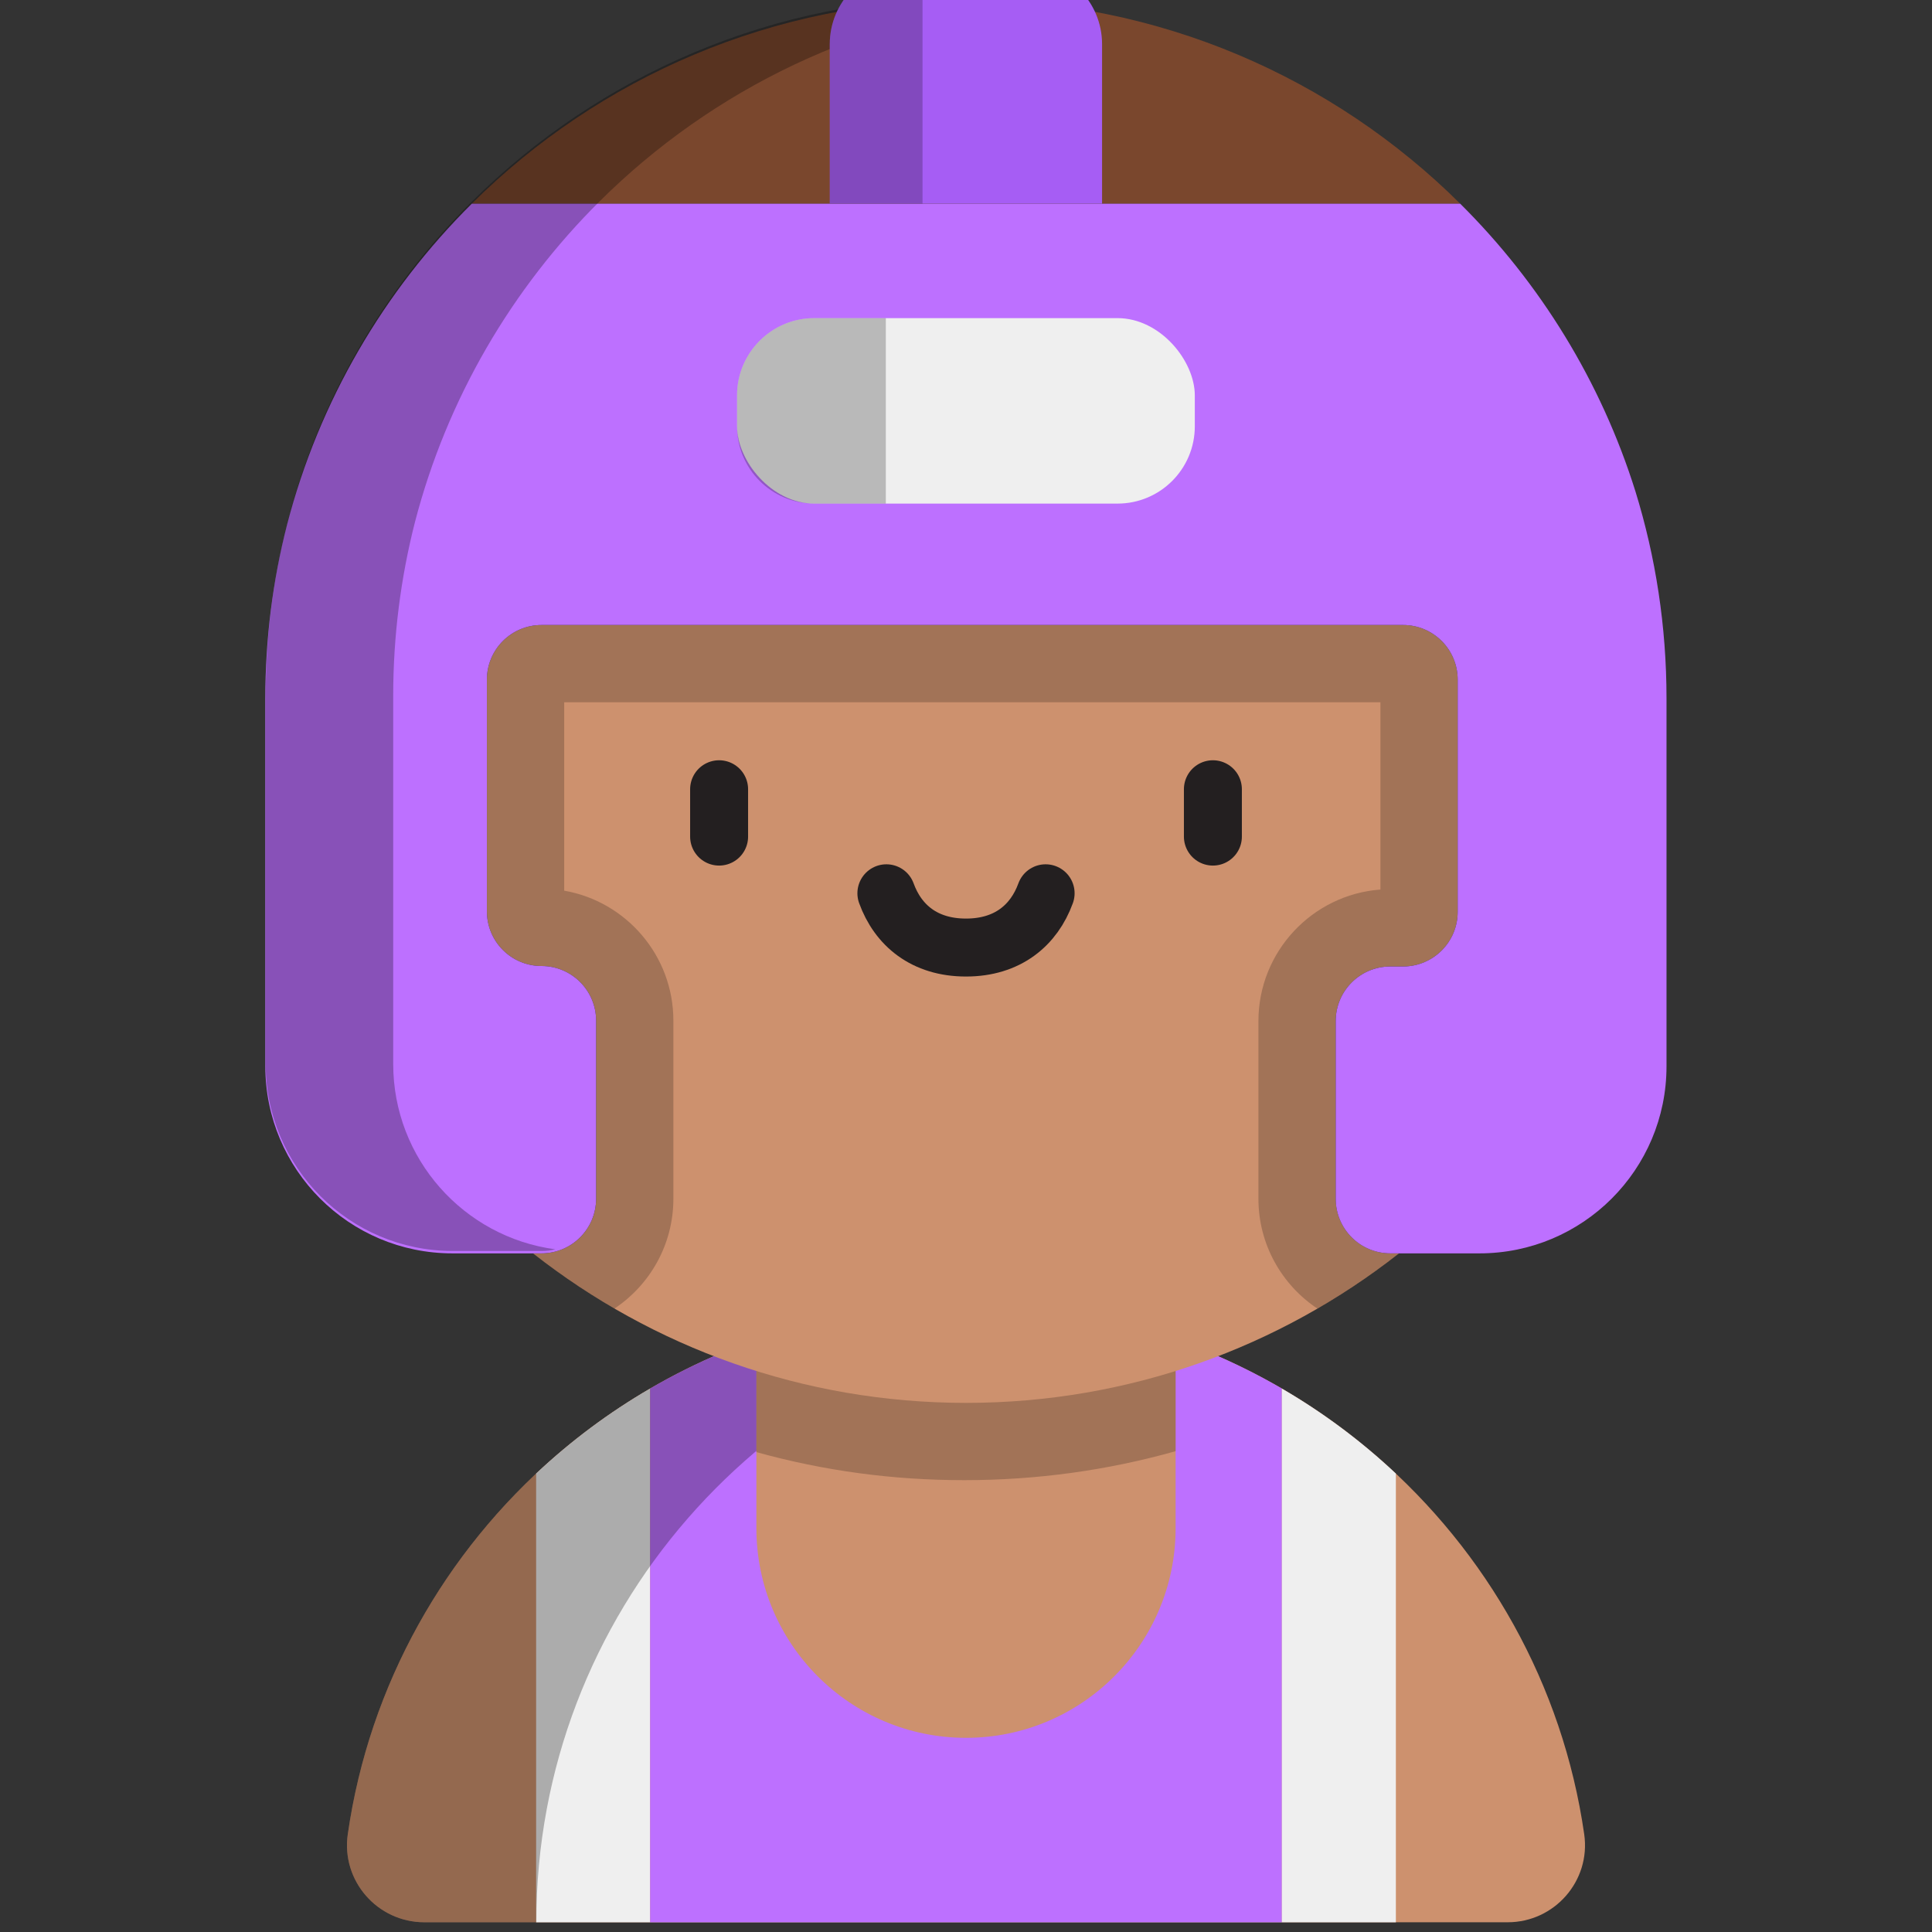 <?xml version="1.0" encoding="UTF-8"?>
<svg xmlns="http://www.w3.org/2000/svg" viewBox="0 0 1000 1000">
  <rect x="0" y="0" width="1000" height="1000" fill="#333333" stroke="none"/>
  <defs>
    <style>
      .cls-1 {
        fill: #7a472d;
      }

      .cls-2 {
        opacity: .28;
      }

      .cls-2, .cls-3, .cls-4, .cls-5 {
        mix-blend-mode: multiply;
      }

      .cls-6 {
        fill: #bd70ff;
      }

      .cls-7 {
        isolation: isolate;
      }

      .cls-8 {
        fill: #cd916e;
      }

      .cls-9 {
        fill: #efefef;
      }

      .cls-10 {
        fill: none;
        stroke: #231f20;
        stroke-linecap: round;
        stroke-miterlimit: 10;
        stroke-width: 30px;
      }

      .cls-3 {
        opacity: .21;
      }

      .cls-4 {
        opacity: .23;
      }

      .cls-11 {
        fill: #a65df4;
      }

      .cls-5 {
        opacity: .22;
      }
    </style>
  </defs>
  <g class="cls-7">
    <g id="Layer_2">
      <g>
        <path class="cls-8" d="M219.63,994.96c-24.29,0-43.08-21.48-39.62-45.53,22.31-155.26,157.08-274.64,319.99-274.64s297.68,119.38,319.99,274.64c3.45,24.04-15.33,45.53-39.62,45.53H219.63Z"/>
        <path class="cls-9" d="M336.5,718.72v276.24h-59v-232.24c17.85-16.79,37.64-31.58,59-44Z"/>
        <path class="cls-6" d="M663.5,718.72v276.24h-327v-276.24c47.96-27.92,103.84-43.93,163.5-43.93s115.54,16.01,163.5,43.93Z"/>
        <path class="cls-9" d="M722.5,762.72v232.24h-59v-276.24c21.36,12.42,41.15,27.21,59,44Z"/>
        <path class="cls-2" d="M550.4,678.67c-154.57,23.98-272.8,156.45-272.8,316.29h-57.97c-24.29,0-43.08-21.49-39.62-45.53,22.31-155.26,157.08-274.64,319.99-274.64,17.14,0,33.98,1.32,50.4,3.88Z"/>
        <path class="cls-8" d="M391.5,626.5h217v164.5c0,59.88-48.62,108.5-108.5,108.5h0c-59.88,0-108.5-48.62-108.5-108.5v-164.5h0Z"/>
        <path class="cls-3" d="M608.5,626.5v124.63c-35.38,9.97-72,15-109.37,15s-72.79-4.87-107.63-14.52v-125.11h217Z"/>
        <path class="cls-8" d="M691.36,620.48v-91.98c0-15.61,12.65-28.26,28.26-28.26h6.62c15.61,0,28.26-12.65,28.26-28.26v-120.22c0-15.61-12.65-28.26-28.26-28.26h-445.95c-15.61,0-28.26,12.65-28.26,28.26v119.98c0,15.61,12.65,28.26,28.26,28.26h0c15.61,0,28.26,12.65,28.26,28.26v92.22c0,15.61-12.65,28.26-28.26,28.26h-4.37c61.71,48.48,139.52,77.39,224.09,77.39s162.37-28.91,224.09-77.39h-4.47c-15.61,0-28.26-12.65-28.26-28.26Z"/>
        <line class="cls-10" x1="372.21" y1="408.51" x2="372.21" y2="433.02"/>
        <line class="cls-10" x1="627.79" y1="408.51" x2="627.79" y2="433.02"/>
        <path class="cls-10" d="M541.21,462.36c-6.01,16.51-19.63,28.09-41.21,28.09s-35.21-11.57-41.21-28.09"/>
        <path class="cls-1" d="M500,0c-99.79,0-190.18,40.26-255.81,105.43h511.61C690.18,40.26,599.79,0,500,0Z"/>
        <path class="cls-6" d="M846.5,254.35c-17.85-56.96-49.36-107.88-90.7-148.92H244.19c-45.41,45.09-78.97,102.11-95.58,165.97-7.36,28.8-11.28,58.97-11.28,90.06v190.44c0,53.48,43.36,96.84,96.84,96.84h46.11c15.61,0,28.26-12.65,28.26-28.26v-92.22c0-15.61-12.65-28.26-28.26-28.26h0c-15.61,0-28.26-12.65-28.26-28.26v-119.98c0-15.61,12.65-28.26,28.26-28.26h445.95c15.61,0,28.26,12.65,28.26,28.26v120.22c0,15.61-12.65,28.26-28.26,28.26h-6.62c-15.61,0-28.26,12.65-28.26,28.26v91.98c0,15.61,12.65,28.26,28.26,28.26h46.14c53.48,0,96.83-43.35,96.83-96.83v-190.45c0-37.29-5.63-73.26-16.08-107.11Z"/>
        <path class="cls-2" d="M203.52,550.66v-190.44c0-31.09,3.92-61.26,11.28-90.06,16.61-63.86,50.17-120.87,95.58-165.97C368.7,46.29,446.55,8.05,533.19.24c-10.87-.98-21.88-1.48-33-1.48-99.79,0-190.18,40.26-255.81,105.43-45.41,45.09-78.97,102.11-95.58,165.97-7.36,28.8-11.28,58.97-11.28,90.06v190.44c0,53.48,43.36,96.84,96.84,96.84h46.11c2.4,0,4.72-.3,6.95-.86-47.36-6.33-83.9-46.88-83.9-95.98Z"/>
        <path class="cls-11" d="M469.49-17.13h60.94c22.08,0,40,17.92,40,40v82.55h-140.94V22.87c0-22.08,17.92-40,40-40Z"/>
        <rect class="cls-9" x="381.49" y="164.66" width="236.94" height="96" rx="40" ry="40"/>
        <rect class="cls-9" x="277.5" y="994.96" width="445" height=".04"/>
        <rect class="cls-6" x="336.5" y="994.96" width="327" height=".04"/>
        <path class="cls-3" d="M754.5,351.76v120.22c0,15.61-12.66,28.26-28.26,28.26h-6.62c-15.61,0-28.26,12.65-28.26,28.26v91.98c0,15.61,12.65,28.26,28.26,28.26h4.47c-13.34,10.48-27.43,20.04-42.18,28.6-18.4-12.23-30.55-33.15-30.55-56.86v-91.98c0-35.92,27.88-65.45,63.14-68.07v-96.93h-422.47v97.51c32.06,5.58,56.51,33.61,56.51,67.25v92.22c0,23.69-12.13,44.6-30.5,56.83-14.73-8.55-28.8-18.1-42.13-28.57h4.38c15.6,0,28.26-12.65,28.26-28.26v-92.22c0-7.8-3.17-14.87-8.28-19.98-5.11-5.12-12.18-8.28-19.98-8.28-15.61,0-28.26-12.65-28.26-28.26v-119.98c0-15.61,12.65-28.26,28.26-28.26h445.95c15.6,0,28.26,12.65,28.26,28.26Z"/>
        <path class="cls-4" d="M458.5,164.66h-37.01c-22.09,0-40,17.91-40,40v16c0,22.09,17.91,40,40,40h37.01v-96Z"/>
        <path class="cls-5" d="M477.5-17.13h-8.01c-22.09,0-40,17.91-40,40v82.55h48.01V-17.13Z"/>
      </g>
    </g>
  </g>
</svg>